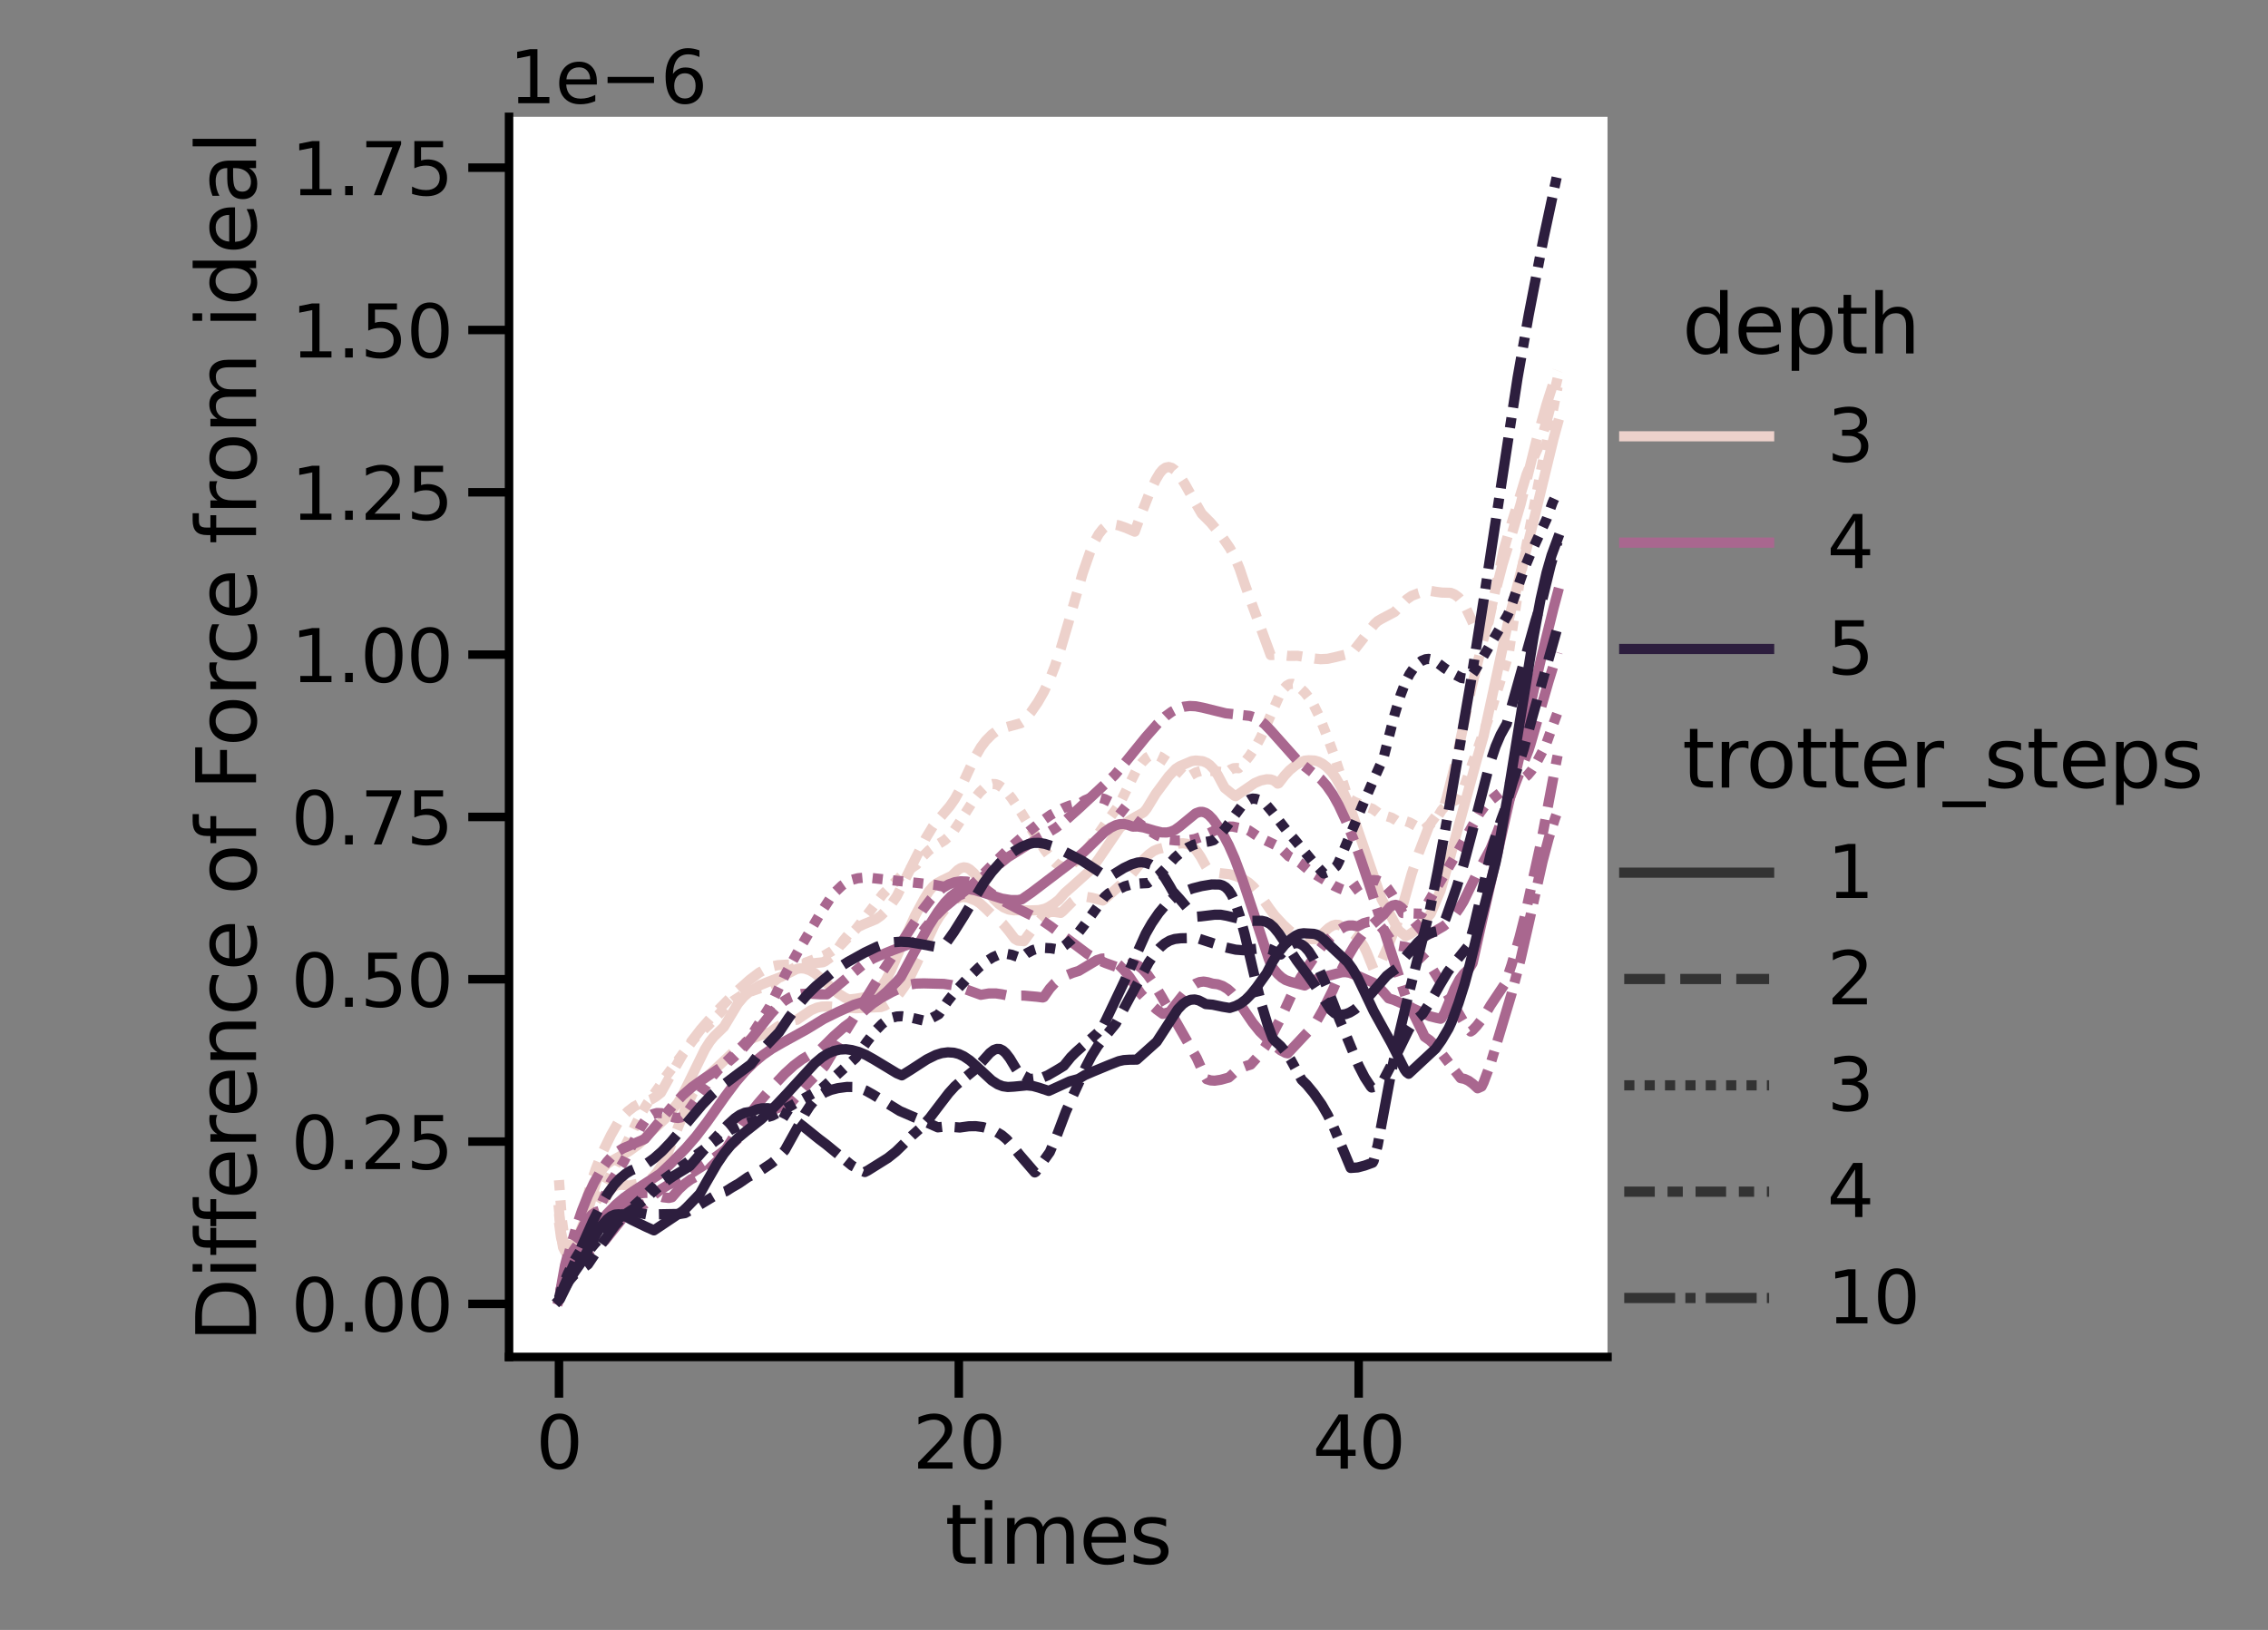 <?xml version="1.0" encoding="utf-8" standalone="no"?>
<!DOCTYPE svg PUBLIC "-//W3C//DTD SVG 1.1//EN"
  "http://www.w3.org/Graphics/SVG/1.1/DTD/svg11.dtd">
<svg xmlns:xlink="http://www.w3.org/1999/xlink" width="500.85pt" height="360pt" viewBox="0 0 500.85 360" xmlns="http://www.w3.org/2000/svg" version="1.1">
 <rect x="0" y="0" width="500.85" height="360" fill="#808080" stroke="none"/>
 <defs>
  <style type="text/css">*{stroke-linejoin: round; stroke-linecap: butt}</style>
 </defs>
 <g id="figure_1">
  <g id="patch_1">
   <path d="M 0 360 
L 500.85 360 
L 500.85 0 
L 0 0 
L 0 360 
z
" style="fill: none"/>
  </g>
  <g id="axes_1">
   <g id="patch_2">
    <path d="M 112.413 299.7 
L 354.991 299.7 
L 354.991 25.8 
L 112.413 25.8 
z
" style="fill: #ffffff"/>
   </g>
   <g id="matplotlib.axis_1">
    <g id="xtick_1">
     <g id="line2d_1">
      <defs>
       <path id="mace8a11f52" d="M 0 0 
L 0 9 
" style="stroke: #000000; stroke-width: 1.875"/>
      </defs>
      <g>
       <use xlink:href="#mace8a11f52" x="123.439" y="299.7" style="stroke: #000000; stroke-width: 1.875"/>
      </g>
     </g>
     <g id="text_1">
      <!-- 0 -->
      <g transform="translate(118.349 324.358) scale(0.16 -0.16)">
       <defs>
        <path id="DejaVuSans-30" d="M 2034 4250 
Q 1547 4250 1301 3770 
Q 1056 3291 1056 2328 
Q 1056 1369 1301 889 
Q 1547 409 2034 409 
Q 2525 409 2770 889 
Q 3016 1369 3016 2328 
Q 3016 3291 2770 3770 
Q 2525 4250 2034 4250 
z
M 2034 4750 
Q 2819 4750 3233 4129 
Q 3647 3509 3647 2328 
Q 3647 1150 3233 529 
Q 2819 -91 2034 -91 
Q 1250 -91 836 529 
Q 422 1150 422 2328 
Q 422 3509 836 4129 
Q 1250 4750 2034 4750 
z
" transform="scale(0.016)"/>
       </defs>
       <use xlink:href="#DejaVuSans-30"/>
      </g>
     </g>
    </g>
    <g id="xtick_2">
     <g id="line2d_2">
      <g>
       <use xlink:href="#mace8a11f52" x="211.738" y="299.7" style="stroke: #000000; stroke-width: 1.875"/>
      </g>
     </g>
     <g id="text_2">
      <!-- 20 -->
      <g transform="translate(201.558 324.358) scale(0.16 -0.16)">
       <defs>
        <path id="DejaVuSans-32" d="M 1228 531 
L 3431 531 
L 3431 0 
L 469 0 
L 469 531 
Q 828 903 1448 1529 
Q 2069 2156 2228 2338 
Q 2531 2678 2651 2914 
Q 2772 3150 2772 3378 
Q 2772 3750 2511 3984 
Q 2250 4219 1831 4219 
Q 1534 4219 1204 4116 
Q 875 4013 500 3803 
L 500 4441 
Q 881 4594 1212 4672 
Q 1544 4750 1819 4750 
Q 2544 4750 2975 4387 
Q 3406 4025 3406 3419 
Q 3406 3131 3298 2873 
Q 3191 2616 2906 2266 
Q 2828 2175 2409 1742 
Q 1991 1309 1228 531 
z
" transform="scale(0.016)"/>
       </defs>
       <use xlink:href="#DejaVuSans-32"/>
       <use xlink:href="#DejaVuSans-30" x="63.623"/>
      </g>
     </g>
    </g>
    <g id="xtick_3">
     <g id="line2d_3">
      <g>
       <use xlink:href="#mace8a11f52" x="300.037" y="299.7" style="stroke: #000000; stroke-width: 1.875"/>
      </g>
     </g>
     <g id="text_3">
      <!-- 40 -->
      <g transform="translate(289.857 324.358) scale(0.16 -0.16)">
       <defs>
        <path id="DejaVuSans-34" d="M 2419 4116 
L 825 1625 
L 2419 1625 
L 2419 4116 
z
M 2253 4666 
L 3047 4666 
L 3047 1625 
L 3713 1625 
L 3713 1100 
L 3047 1100 
L 3047 0 
L 2419 0 
L 2419 1100 
L 313 1100 
L 313 1709 
L 2253 4666 
z
" transform="scale(0.016)"/>
       </defs>
       <use xlink:href="#DejaVuSans-34"/>
       <use xlink:href="#DejaVuSans-30" x="63.623"/>
      </g>
     </g>
    </g>
    <g id="text_4">
     <!-- times -->
     <g transform="translate(208.681 345.362) scale(0.18 -0.18)">
      <defs>
       <path id="DejaVuSans-74" d="M 1172 4494 
L 1172 3500 
L 2356 3500 
L 2356 3053 
L 1172 3053 
L 1172 1153 
Q 1172 725 1289 603 
Q 1406 481 1766 481 
L 2356 481 
L 2356 0 
L 1766 0 
Q 1100 0 847 248 
Q 594 497 594 1153 
L 594 3053 
L 172 3053 
L 172 3500 
L 594 3500 
L 594 4494 
L 1172 4494 
z
" transform="scale(0.016)"/>
       <path id="DejaVuSans-69" d="M 603 3500 
L 1178 3500 
L 1178 0 
L 603 0 
L 603 3500 
z
M 603 4863 
L 1178 4863 
L 1178 4134 
L 603 4134 
L 603 4863 
z
" transform="scale(0.016)"/>
       <path id="DejaVuSans-6d" d="M 3328 2828 
Q 3544 3216 3844 3400 
Q 4144 3584 4550 3584 
Q 5097 3584 5394 3201 
Q 5691 2819 5691 2113 
L 5691 0 
L 5113 0 
L 5113 2094 
Q 5113 2597 4934 2840 
Q 4756 3084 4391 3084 
Q 3944 3084 3684 2787 
Q 3425 2491 3425 1978 
L 3425 0 
L 2847 0 
L 2847 2094 
Q 2847 2600 2669 2842 
Q 2491 3084 2119 3084 
Q 1678 3084 1418 2786 
Q 1159 2488 1159 1978 
L 1159 0 
L 581 0 
L 581 3500 
L 1159 3500 
L 1159 2956 
Q 1356 3278 1631 3431 
Q 1906 3584 2284 3584 
Q 2666 3584 2933 3390 
Q 3200 3197 3328 2828 
z
" transform="scale(0.016)"/>
       <path id="DejaVuSans-65" d="M 3597 1894 
L 3597 1613 
L 953 1613 
Q 991 1019 1311 708 
Q 1631 397 2203 397 
Q 2534 397 2845 478 
Q 3156 559 3463 722 
L 3463 178 
Q 3153 47 2828 -22 
Q 2503 -91 2169 -91 
Q 1331 -91 842 396 
Q 353 884 353 1716 
Q 353 2575 817 3079 
Q 1281 3584 2069 3584 
Q 2775 3584 3186 3129 
Q 3597 2675 3597 1894 
z
M 3022 2063 
Q 3016 2534 2758 2815 
Q 2500 3097 2075 3097 
Q 1594 3097 1305 2825 
Q 1016 2553 972 2059 
L 3022 2063 
z
" transform="scale(0.016)"/>
       <path id="DejaVuSans-73" d="M 2834 3397 
L 2834 2853 
Q 2591 2978 2328 3040 
Q 2066 3103 1784 3103 
Q 1356 3103 1142 2972 
Q 928 2841 928 2578 
Q 928 2378 1081 2264 
Q 1234 2150 1697 2047 
L 1894 2003 
Q 2506 1872 2764 1633 
Q 3022 1394 3022 966 
Q 3022 478 2636 193 
Q 2250 -91 1575 -91 
Q 1294 -91 989 -36 
Q 684 19 347 128 
L 347 722 
Q 666 556 975 473 
Q 1284 391 1588 391 
Q 1994 391 2212 530 
Q 2431 669 2431 922 
Q 2431 1156 2273 1281 
Q 2116 1406 1581 1522 
L 1381 1569 
Q 847 1681 609 1914 
Q 372 2147 372 2553 
Q 372 3047 722 3315 
Q 1072 3584 1716 3584 
Q 2034 3584 2315 3537 
Q 2597 3491 2834 3397 
z
" transform="scale(0.016)"/>
      </defs>
      <use xlink:href="#DejaVuSans-74"/>
      <use xlink:href="#DejaVuSans-69" x="39.209"/>
      <use xlink:href="#DejaVuSans-6d" x="66.992"/>
      <use xlink:href="#DejaVuSans-65" x="164.404"/>
      <use xlink:href="#DejaVuSans-73" x="225.928"/>
     </g>
    </g>
   </g>
   <g id="matplotlib.axis_2">
    <g id="ytick_1">
     <g id="line2d_4">
      <defs>
       <path id="m4004340555" d="M 0 0 
L -9 0 
" style="stroke: #000000; stroke-width: 1.875"/>
      </defs>
      <g>
       <use xlink:href="#m4004340555" x="112.413" y="287.982" style="stroke: #000000; stroke-width: 1.875"/>
      </g>
     </g>
     <g id="text_5">
      <!-- 0.00 -->
      <g transform="translate(64.288 294.061) scale(0.16 -0.16)">
       <defs>
        <path id="DejaVuSans-2e" d="M 684 794 
L 1344 794 
L 1344 0 
L 684 0 
L 684 794 
z
" transform="scale(0.016)"/>
       </defs>
       <use xlink:href="#DejaVuSans-30"/>
       <use xlink:href="#DejaVuSans-2e" x="63.623"/>
       <use xlink:href="#DejaVuSans-30" x="95.41"/>
       <use xlink:href="#DejaVuSans-30" x="159.033"/>
      </g>
     </g>
    </g>
    <g id="ytick_2">
     <g id="line2d_5">
      <g>
       <use xlink:href="#m4004340555" x="112.413" y="252.132" style="stroke: #000000; stroke-width: 1.875"/>
      </g>
     </g>
     <g id="text_6">
      <!-- 0.25 -->
      <g transform="translate(64.288 258.21) scale(0.16 -0.16)">
       <defs>
        <path id="DejaVuSans-35" d="M 691 4666 
L 3169 4666 
L 3169 4134 
L 1269 4134 
L 1269 2991 
Q 1406 3038 1543 3061 
Q 1681 3084 1819 3084 
Q 2600 3084 3056 2656 
Q 3513 2228 3513 1497 
Q 3513 744 3044 326 
Q 2575 -91 1722 -91 
Q 1428 -91 1123 -41 
Q 819 9 494 109 
L 494 744 
Q 775 591 1075 516 
Q 1375 441 1709 441 
Q 2250 441 2565 725 
Q 2881 1009 2881 1497 
Q 2881 1984 2565 2268 
Q 2250 2553 1709 2553 
Q 1456 2553 1204 2497 
Q 953 2441 691 2322 
L 691 4666 
z
" transform="scale(0.016)"/>
       </defs>
       <use xlink:href="#DejaVuSans-30"/>
       <use xlink:href="#DejaVuSans-2e" x="63.623"/>
       <use xlink:href="#DejaVuSans-32" x="95.41"/>
       <use xlink:href="#DejaVuSans-35" x="159.033"/>
      </g>
     </g>
    </g>
    <g id="ytick_3">
     <g id="line2d_6">
      <g>
       <use xlink:href="#m4004340555" x="112.413" y="216.281" style="stroke: #000000; stroke-width: 1.875"/>
      </g>
     </g>
     <g id="text_7">
      <!-- 0.50 -->
      <g transform="translate(64.288 222.36) scale(0.16 -0.16)">
       <use xlink:href="#DejaVuSans-30"/>
       <use xlink:href="#DejaVuSans-2e" x="63.623"/>
       <use xlink:href="#DejaVuSans-35" x="95.41"/>
       <use xlink:href="#DejaVuSans-30" x="159.033"/>
      </g>
     </g>
    </g>
    <g id="ytick_4">
     <g id="line2d_7">
      <g>
       <use xlink:href="#m4004340555" x="112.413" y="180.431" style="stroke: #000000; stroke-width: 1.875"/>
      </g>
     </g>
     <g id="text_8">
      <!-- 0.75 -->
      <g transform="translate(64.288 186.51) scale(0.16 -0.16)">
       <defs>
        <path id="DejaVuSans-37" d="M 525 4666 
L 3525 4666 
L 3525 4397 
L 1831 0 
L 1172 0 
L 2766 4134 
L 525 4134 
L 525 4666 
z
" transform="scale(0.016)"/>
       </defs>
       <use xlink:href="#DejaVuSans-30"/>
       <use xlink:href="#DejaVuSans-2e" x="63.623"/>
       <use xlink:href="#DejaVuSans-37" x="95.41"/>
       <use xlink:href="#DejaVuSans-35" x="159.033"/>
      </g>
     </g>
    </g>
    <g id="ytick_5">
     <g id="line2d_8">
      <g>
       <use xlink:href="#m4004340555" x="112.413" y="144.581" style="stroke: #000000; stroke-width: 1.875"/>
      </g>
     </g>
     <g id="text_9">
      <!-- 1.00 -->
      <g transform="translate(64.288 150.659) scale(0.16 -0.16)">
       <defs>
        <path id="DejaVuSans-31" d="M 794 531 
L 1825 531 
L 1825 4091 
L 703 3866 
L 703 4441 
L 1819 4666 
L 2450 4666 
L 2450 531 
L 3481 531 
L 3481 0 
L 794 0 
L 794 531 
z
" transform="scale(0.016)"/>
       </defs>
       <use xlink:href="#DejaVuSans-31"/>
       <use xlink:href="#DejaVuSans-2e" x="63.623"/>
       <use xlink:href="#DejaVuSans-30" x="95.41"/>
       <use xlink:href="#DejaVuSans-30" x="159.033"/>
      </g>
     </g>
    </g>
    <g id="ytick_6">
     <g id="line2d_9">
      <g>
       <use xlink:href="#m4004340555" x="112.413" y="108.73" style="stroke: #000000; stroke-width: 1.875"/>
      </g>
     </g>
     <g id="text_10">
      <!-- 1.25 -->
      <g transform="translate(64.288 114.809) scale(0.16 -0.16)">
       <use xlink:href="#DejaVuSans-31"/>
       <use xlink:href="#DejaVuSans-2e" x="63.623"/>
       <use xlink:href="#DejaVuSans-32" x="95.41"/>
       <use xlink:href="#DejaVuSans-35" x="159.033"/>
      </g>
     </g>
    </g>
    <g id="ytick_7">
     <g id="line2d_10">
      <g>
       <use xlink:href="#m4004340555" x="112.413" y="72.88" style="stroke: #000000; stroke-width: 1.875"/>
      </g>
     </g>
     <g id="text_11">
      <!-- 1.50 -->
      <g transform="translate(64.288 78.959) scale(0.16 -0.16)">
       <use xlink:href="#DejaVuSans-31"/>
       <use xlink:href="#DejaVuSans-2e" x="63.623"/>
       <use xlink:href="#DejaVuSans-35" x="95.41"/>
       <use xlink:href="#DejaVuSans-30" x="159.033"/>
      </g>
     </g>
    </g>
    <g id="ytick_8">
     <g id="line2d_11">
      <g>
       <use xlink:href="#m4004340555" x="112.413" y="37.03" style="stroke: #000000; stroke-width: 1.875"/>
      </g>
     </g>
     <g id="text_12">
      <!-- 1.75 -->
      <g transform="translate(64.288 43.109) scale(0.16 -0.16)">
       <use xlink:href="#DejaVuSans-31"/>
       <use xlink:href="#DejaVuSans-2e" x="63.623"/>
       <use xlink:href="#DejaVuSans-37" x="95.41"/>
       <use xlink:href="#DejaVuSans-35" x="159.033"/>
      </g>
     </g>
    </g>
    <g id="text_13">
     <!-- Difference of Force from ideal -->
     <g transform="translate(56.545 296.444) rotate(-90) scale(0.18 -0.18)">
      <defs>
       <path id="DejaVuSans-44" d="M 1259 4147 
L 1259 519 
L 2022 519 
Q 2988 519 3436 956 
Q 3884 1394 3884 2338 
Q 3884 3275 3436 3711 
Q 2988 4147 2022 4147 
L 1259 4147 
z
M 628 4666 
L 1925 4666 
Q 3281 4666 3915 4102 
Q 4550 3538 4550 2338 
Q 4550 1131 3912 565 
Q 3275 0 1925 0 
L 628 0 
L 628 4666 
z
" transform="scale(0.016)"/>
       <path id="DejaVuSans-66" d="M 2375 4863 
L 2375 4384 
L 1825 4384 
Q 1516 4384 1395 4259 
Q 1275 4134 1275 3809 
L 1275 3500 
L 2222 3500 
L 2222 3053 
L 1275 3053 
L 1275 0 
L 697 0 
L 697 3053 
L 147 3053 
L 147 3500 
L 697 3500 
L 697 3744 
Q 697 4328 969 4595 
Q 1241 4863 1831 4863 
L 2375 4863 
z
" transform="scale(0.016)"/>
       <path id="DejaVuSans-72" d="M 2631 2963 
Q 2534 3019 2420 3045 
Q 2306 3072 2169 3072 
Q 1681 3072 1420 2755 
Q 1159 2438 1159 1844 
L 1159 0 
L 581 0 
L 581 3500 
L 1159 3500 
L 1159 2956 
Q 1341 3275 1631 3429 
Q 1922 3584 2338 3584 
Q 2397 3584 2469 3576 
Q 2541 3569 2628 3553 
L 2631 2963 
z
" transform="scale(0.016)"/>
       <path id="DejaVuSans-6e" d="M 3513 2113 
L 3513 0 
L 2938 0 
L 2938 2094 
Q 2938 2591 2744 2837 
Q 2550 3084 2163 3084 
Q 1697 3084 1428 2787 
Q 1159 2491 1159 1978 
L 1159 0 
L 581 0 
L 581 3500 
L 1159 3500 
L 1159 2956 
Q 1366 3272 1645 3428 
Q 1925 3584 2291 3584 
Q 2894 3584 3203 3211 
Q 3513 2838 3513 2113 
z
" transform="scale(0.016)"/>
       <path id="DejaVuSans-63" d="M 3122 3366 
L 3122 2828 
Q 2878 2963 2633 3030 
Q 2388 3097 2138 3097 
Q 1578 3097 1268 2742 
Q 959 2388 959 1747 
Q 959 1106 1268 751 
Q 1578 397 2138 397 
Q 2388 397 2633 464 
Q 2878 531 3122 666 
L 3122 134 
Q 2881 22 2623 -34 
Q 2366 -91 2075 -91 
Q 1284 -91 818 406 
Q 353 903 353 1747 
Q 353 2603 823 3093 
Q 1294 3584 2113 3584 
Q 2378 3584 2631 3529 
Q 2884 3475 3122 3366 
z
" transform="scale(0.016)"/>
       <path id="DejaVuSans-20" transform="scale(0.016)"/>
       <path id="DejaVuSans-6f" d="M 1959 3097 
Q 1497 3097 1228 2736 
Q 959 2375 959 1747 
Q 959 1119 1226 758 
Q 1494 397 1959 397 
Q 2419 397 2687 759 
Q 2956 1122 2956 1747 
Q 2956 2369 2687 2733 
Q 2419 3097 1959 3097 
z
M 1959 3584 
Q 2709 3584 3137 3096 
Q 3566 2609 3566 1747 
Q 3566 888 3137 398 
Q 2709 -91 1959 -91 
Q 1206 -91 779 398 
Q 353 888 353 1747 
Q 353 2609 779 3096 
Q 1206 3584 1959 3584 
z
" transform="scale(0.016)"/>
       <path id="DejaVuSans-46" d="M 628 4666 
L 3309 4666 
L 3309 4134 
L 1259 4134 
L 1259 2759 
L 3109 2759 
L 3109 2228 
L 1259 2228 
L 1259 0 
L 628 0 
L 628 4666 
z
" transform="scale(0.016)"/>
       <path id="DejaVuSans-64" d="M 2906 2969 
L 2906 4863 
L 3481 4863 
L 3481 0 
L 2906 0 
L 2906 525 
Q 2725 213 2448 61 
Q 2172 -91 1784 -91 
Q 1150 -91 751 415 
Q 353 922 353 1747 
Q 353 2572 751 3078 
Q 1150 3584 1784 3584 
Q 2172 3584 2448 3432 
Q 2725 3281 2906 2969 
z
M 947 1747 
Q 947 1113 1208 752 
Q 1469 391 1925 391 
Q 2381 391 2643 752 
Q 2906 1113 2906 1747 
Q 2906 2381 2643 2742 
Q 2381 3103 1925 3103 
Q 1469 3103 1208 2742 
Q 947 2381 947 1747 
z
" transform="scale(0.016)"/>
       <path id="DejaVuSans-61" d="M 2194 1759 
Q 1497 1759 1228 1600 
Q 959 1441 959 1056 
Q 959 750 1161 570 
Q 1363 391 1709 391 
Q 2188 391 2477 730 
Q 2766 1069 2766 1631 
L 2766 1759 
L 2194 1759 
z
M 3341 1997 
L 3341 0 
L 2766 0 
L 2766 531 
Q 2569 213 2275 61 
Q 1981 -91 1556 -91 
Q 1019 -91 701 211 
Q 384 513 384 1019 
Q 384 1609 779 1909 
Q 1175 2209 1959 2209 
L 2766 2209 
L 2766 2266 
Q 2766 2663 2505 2880 
Q 2244 3097 1772 3097 
Q 1472 3097 1187 3025 
Q 903 2953 641 2809 
L 641 3341 
Q 956 3463 1253 3523 
Q 1550 3584 1831 3584 
Q 2591 3584 2966 3190 
Q 3341 2797 3341 1997 
z
" transform="scale(0.016)"/>
       <path id="DejaVuSans-6c" d="M 603 4863 
L 1178 4863 
L 1178 0 
L 603 0 
L 603 4863 
z
" transform="scale(0.016)"/>
      </defs>
      <use xlink:href="#DejaVuSans-44"/>
      <use xlink:href="#DejaVuSans-69" x="77.002"/>
      <use xlink:href="#DejaVuSans-66" x="104.785"/>
      <use xlink:href="#DejaVuSans-66" x="139.99"/>
      <use xlink:href="#DejaVuSans-65" x="175.195"/>
      <use xlink:href="#DejaVuSans-72" x="236.719"/>
      <use xlink:href="#DejaVuSans-65" x="275.582"/>
      <use xlink:href="#DejaVuSans-6e" x="337.105"/>
      <use xlink:href="#DejaVuSans-63" x="400.484"/>
      <use xlink:href="#DejaVuSans-65" x="455.465"/>
      <use xlink:href="#DejaVuSans-20" x="516.988"/>
      <use xlink:href="#DejaVuSans-6f" x="548.775"/>
      <use xlink:href="#DejaVuSans-66" x="609.957"/>
      <use xlink:href="#DejaVuSans-20" x="645.162"/>
      <use xlink:href="#DejaVuSans-46" x="676.949"/>
      <use xlink:href="#DejaVuSans-6f" x="730.844"/>
      <use xlink:href="#DejaVuSans-72" x="792.025"/>
      <use xlink:href="#DejaVuSans-63" x="830.889"/>
      <use xlink:href="#DejaVuSans-65" x="885.869"/>
      <use xlink:href="#DejaVuSans-20" x="947.393"/>
      <use xlink:href="#DejaVuSans-66" x="979.18"/>
      <use xlink:href="#DejaVuSans-72" x="1014.385"/>
      <use xlink:href="#DejaVuSans-6f" x="1053.248"/>
      <use xlink:href="#DejaVuSans-6d" x="1114.43"/>
      <use xlink:href="#DejaVuSans-20" x="1211.842"/>
      <use xlink:href="#DejaVuSans-69" x="1243.629"/>
      <use xlink:href="#DejaVuSans-64" x="1271.412"/>
      <use xlink:href="#DejaVuSans-65" x="1334.889"/>
      <use xlink:href="#DejaVuSans-61" x="1396.412"/>
      <use xlink:href="#DejaVuSans-6c" x="1457.691"/>
     </g>
    </g>
    <g id="text_14">
     <!-- 1e−6 -->
     <g transform="translate(112.413 22.8) scale(0.16 -0.16)">
      <defs>
       <path id="DejaVuSans-2212" d="M 678 2272 
L 4684 2272 
L 4684 1741 
L 678 1741 
L 678 2272 
z
" transform="scale(0.016)"/>
       <path id="DejaVuSans-36" d="M 2113 2584 
Q 1688 2584 1439 2293 
Q 1191 2003 1191 1497 
Q 1191 994 1439 701 
Q 1688 409 2113 409 
Q 2538 409 2786 701 
Q 3034 994 3034 1497 
Q 3034 2003 2786 2293 
Q 2538 2584 2113 2584 
z
M 3366 4563 
L 3366 3988 
Q 3128 4100 2886 4159 
Q 2644 4219 2406 4219 
Q 1781 4219 1451 3797 
Q 1122 3375 1075 2522 
Q 1259 2794 1537 2939 
Q 1816 3084 2150 3084 
Q 2853 3084 3261 2657 
Q 3669 2231 3669 1497 
Q 3669 778 3244 343 
Q 2819 -91 2113 -91 
Q 1303 -91 875 529 
Q 447 1150 447 2328 
Q 447 3434 972 4092 
Q 1497 4750 2381 4750 
Q 2619 4750 2861 4703 
Q 3103 4656 3366 4563 
z
" transform="scale(0.016)"/>
      </defs>
      <use xlink:href="#DejaVuSans-31"/>
      <use xlink:href="#DejaVuSans-65" x="63.623"/>
      <use xlink:href="#DejaVuSans-2212" x="125.146"/>
      <use xlink:href="#DejaVuSans-36" x="208.936"/>
     </g>
    </g>
   </g>
   <g id="line2d_12">
    <path d="M 123.439 267.214 
L 123.881 272.11 
L 124.102 273.291 
L 125.205 275.761 
L 125.426 275.988 
L 125.868 275.889 
L 126.309 275.692 
L 126.75 274.926 
L 127.854 272.61 
L 129.399 268.871 
L 131.828 260.514 
L 132.49 259.034 
L 133.152 258.043 
L 134.035 257.098 
L 134.918 256.495 
L 138.892 254.274 
L 140.658 253.01 
L 141.761 252.04 
L 143.527 250.199 
L 146.838 247.117 
L 149.708 243.592 
L 150.591 242.091 
L 152.578 238.065 
L 155.668 231.761 
L 156.772 230.029 
L 157.655 228.951 
L 159.642 227.017 
L 159.862 226.81 
L 162.953 221.671 
L 164.277 220.105 
L 165.381 219.157 
L 167.809 217.605 
L 169.575 216.88 
L 172.445 215.782 
L 175.977 213.994 
L 176.86 213.863 
L 177.743 213.941 
L 178.847 214.317 
L 179.95 214.968 
L 181.275 216.059 
L 185.028 219.374 
L 186.573 220.346 
L 187.456 220.749 
L 189.001 220.587 
L 191.209 220.21 
L 192.754 219.438 
L 194.078 218.847 
L 195.623 216.504 
L 196.727 214.374 
L 198.272 210.786 
L 199.818 207.217 
L 200.701 205.325 
L 202.025 202.338 
L 204.012 198.664 
L 205.116 196.878 
L 205.999 195.829 
L 206.882 195.107 
L 207.985 194.501 
L 210.193 193.435 
L 211.517 192.148 
L 212.179 191.731 
L 212.842 191.555 
L 213.504 191.654 
L 214.166 192.027 
L 215.049 192.824 
L 216.374 194.381 
L 218.36 197.155 
L 219.464 198.58 
L 220.568 199.651 
L 221.672 200.437 
L 222.775 200.887 
L 223.879 201.057 
L 225.204 201.029 
L 227.411 201.084 
L 229.398 201.013 
L 230.722 200.714 
L 231.605 200.31 
L 232.709 199.594 
L 233.813 198.745 
L 235.137 197.237 
L 236.903 195.688 
L 240.877 192.124 
L 242.642 189.674 
L 247.278 182.869 
L 248.161 182.081 
L 249.927 180.898 
L 252.576 179.4 
L 253.238 178.591 
L 255.225 175.328 
L 258.095 171.45 
L 259.64 169.808 
L 260.523 169.232 
L 263.172 168.105 
L 264.055 167.974 
L 265.6 168.121 
L 266.483 168.489 
L 267.145 168.95 
L 268.028 169.862 
L 268.911 171.15 
L 269.794 172.822 
L 270.457 174.028 
L 272.002 175.272 
L 272.664 175.786 
L 272.885 175.855 
L 274.872 174.47 
L 277.079 172.958 
L 278.403 172.391 
L 279.728 172.109 
L 280.611 172.149 
L 281.273 172.376 
L 281.935 172.853 
L 282.156 173.07 
L 282.377 173 
L 283.701 171.284 
L 284.805 170.095 
L 286.13 169.02 
L 287.233 168.359 
L 288.116 168.007 
L 288.999 167.918 
L 290.324 167.982 
L 291.207 168.233 
L 292.09 168.707 
L 292.973 169.39 
L 294.076 170.537 
L 294.959 171.747 
L 296.063 173.674 
L 297.388 176.536 
L 298.712 180.013 
L 305.114 198.596 
L 307.321 202.614 
L 308.866 205.511 
L 310.412 206.769 
L 311.295 206.364 
L 312.619 205.434 
L 314.164 203.843 
L 315.93 201.829 
L 318.138 196.651 
L 320.125 189.683 
L 326.305 167.14 
L 327.63 162.527 
L 329.837 152.319 
L 333.149 136.948 
L 335.356 128.304 
L 339.109 113.242 
L 343.082 96.87 
L 343.965 93.656 
L 343.965 93.656 
" clip-path="url(#p0d74b81a32)" style="fill: none; stroke: #edd1cb; stroke-width: 2.25; stroke-linecap: square"/>
   </g>
   <g id="line2d_13">
    <path d="M 123.439 268.05 
L 124.102 273.943 
L 124.322 275.465 
L 124.764 276.352 
L 125.426 277.186 
L 125.647 277.453 
L 126.088 277.252 
L 126.971 276.602 
L 127.633 275.456 
L 130.062 269.232 
L 130.945 267.819 
L 132.269 266.322 
L 133.152 265.625 
L 134.477 263.26 
L 135.139 262.49 
L 135.801 261.981 
L 136.463 261.732 
L 137.346 261.684 
L 138.892 261.846 
L 142.424 261.157 
L 143.306 260.689 
L 144.189 259.961 
L 145.072 258.95 
L 146.397 256.965 
L 147.059 255.677 
L 149.487 249.562 
L 151.695 244.078 
L 153.019 241.433 
L 154.123 239.728 
L 155.227 238.493 
L 157.214 236.79 
L 159.2 234.941 
L 163.174 231.201 
L 164.719 230.117 
L 166.264 229.298 
L 167.809 228.725 
L 170.017 227.993 
L 171.783 226.727 
L 173.107 226 
L 174.432 225.506 
L 175.756 225.259 
L 175.977 225.241 
L 179.067 223.137 
L 180.392 222.567 
L 181.496 222.322 
L 182.82 222.282 
L 189.001 222.686 
L 194.52 222.425 
L 195.403 222.123 
L 196.506 221.469 
L 197.61 220.587 
L 198.714 219.329 
L 199.818 217.762 
L 200.921 215.86 
L 202.467 212.673 
L 206.44 204.111 
L 207.544 202.302 
L 208.868 200.59 
L 210.193 199.24 
L 211.076 198.608 
L 211.959 198.22 
L 212.842 198.102 
L 213.725 198.249 
L 215.491 198.933 
L 216.374 199.49 
L 217.698 200.686 
L 219.243 202.194 
L 220.347 202.964 
L 221.451 204.007 
L 222.775 205.608 
L 224.1 207.356 
L 224.762 207.75 
L 226.086 207.873 
L 228.956 203.952 
L 230.501 202.228 
L 231.384 201.618 
L 232.047 201.42 
L 232.93 201.419 
L 234.254 201.624 
L 234.696 201.271 
L 236.903 199.048 
L 237.786 198.412 
L 238.669 198.061 
L 239.552 198.021 
L 241.097 198.281 
L 243.525 198.894 
L 244.408 198.17 
L 247.72 195.193 
L 249.265 193.839 
L 250.369 192.514 
L 252.576 189.775 
L 253.68 188.728 
L 254.784 187.939 
L 255.667 187.555 
L 257.212 187.174 
L 258.978 186.727 
L 260.302 186.315 
L 261.185 186.245 
L 262.068 186.357 
L 262.951 186.705 
L 263.613 187.211 
L 264.276 187.965 
L 265.159 189.271 
L 266.262 191.275 
L 266.704 191.959 
L 268.028 192.658 
L 269.574 192.875 
L 271.56 193.087 
L 273.106 193.549 
L 274.651 194.247 
L 275.754 194.945 
L 276.858 195.937 
L 278.183 197.553 
L 280.39 200.744 
L 281.494 202.215 
L 283.26 204.127 
L 284.805 205.593 
L 285.909 206.34 
L 287.013 206.807 
L 289.441 207.407 
L 290.545 207.422 
L 290.765 207.398 
L 291.869 206.381 
L 293.414 204.96 
L 294.297 204.427 
L 294.959 204.244 
L 295.622 204.278 
L 296.505 204.618 
L 297.829 205.403 
L 299.154 206.455 
L 300.257 207.624 
L 301.14 208.93 
L 301.803 210.308 
L 303.348 214.119 
L 303.569 214.258 
L 304.452 213.446 
L 304.893 212.679 
L 306.438 209.136 
L 309.087 202.509 
L 310.191 198.488 
L 311.736 193.025 
L 313.281 188.444 
L 315.489 182.692 
L 316.151 181.473 
L 317.034 180.31 
L 318.138 178.934 
L 319.021 177.7 
L 319.462 176.254 
L 321.228 169.334 
L 322.774 162.145 
L 324.981 151.73 
L 329.396 133.921 
L 331.824 124.608 
L 334.032 117.39 
L 335.798 111.356 
L 337.343 105.156 
L 339.33 97.132 
L 341.537 89.288 
L 343.524 83.101 
L 343.965 81.856 
L 343.965 81.856 
" clip-path="url(#p0d74b81a32)" style="fill: none; stroke-dasharray: 9,3.375; stroke-dashoffset: 0; stroke: #edd1cb; stroke-width: 2.25"/>
   </g>
   <g id="line2d_14">
    <path d="M 123.439 260.647 
L 124.102 269.548 
L 124.543 272.749 
L 124.985 274.368 
L 125.426 275.356 
L 125.647 275.461 
L 126.971 274.16 
L 128.075 272.345 
L 131.607 265.418 
L 132.931 263.233 
L 134.477 260.21 
L 137.126 255.034 
L 141.541 246.031 
L 143.086 243.469 
L 144.631 241.341 
L 145.514 240.107 
L 146.838 238.047 
L 153.24 229.483 
L 155.006 227.785 
L 156.551 226.338 
L 160.083 222.592 
L 161.849 221.102 
L 163.615 219.95 
L 165.16 219.221 
L 168.692 217.958 
L 170.238 217.325 
L 172.004 215.901 
L 174.432 214.285 
L 176.418 213.201 
L 178.184 212.503 
L 181.937 211.085 
L 183.703 210.059 
L 185.911 208.482 
L 189.001 205.244 
L 190.767 203 
L 194.961 197.487 
L 199.376 193.111 
L 201.142 191.839 
L 202.467 190.91 
L 203.791 189.163 
L 205.116 187.831 
L 206.219 187.007 
L 207.544 186.228 
L 208.648 185.552 
L 209.751 184.561 
L 210.634 183.499 
L 211.738 181.843 
L 215.27 176.321 
L 216.374 174.963 
L 217.477 173.929 
L 218.36 173.391 
L 219.243 173.156 
L 219.906 173.195 
L 220.568 173.449 
L 221.451 174.058 
L 222.334 174.94 
L 223.438 176.323 
L 225.424 179.301 
L 228.735 184.708 
L 230.722 187.731 
L 232.267 189.772 
L 233.15 190.639 
L 234.033 191.226 
L 234.696 191.449 
L 235.358 191.462 
L 236.02 191.264 
L 236.903 190.745 
L 238.007 189.856 
L 239.111 188.719 
L 240.435 187.1 
L 242.422 184.371 
L 244.188 181.835 
L 246.837 178.206 
L 247.72 176.586 
L 251.031 169.936 
L 252.135 168.473 
L 253.238 167.336 
L 254.121 166.819 
L 254.784 166.706 
L 255.446 166.812 
L 256.329 167.211 
L 258.095 168.382 
L 259.861 169.788 
L 262.068 171.747 
L 264.055 170.617 
L 265.159 170.276 
L 266.262 170.21 
L 268.249 170.33 
L 270.898 170.644 
L 271.781 169.949 
L 272.443 169.674 
L 273.106 169.636 
L 273.547 169.67 
L 274.651 168.56 
L 275.975 166.91 
L 277.3 164.901 
L 278.403 162.865 
L 279.728 159.957 
L 282.598 153.504 
L 283.481 152.117 
L 284.143 151.436 
L 284.805 151.081 
L 285.467 151.037 
L 286.13 151.27 
L 287.013 151.882 
L 288.116 152.924 
L 289.22 154.308 
L 290.103 155.721 
L 291.207 157.964 
L 293.193 162.934 
L 294.739 167.17 
L 297.167 174.641 
L 297.608 176.039 
L 298.05 176.512 
L 299.154 177.123 
L 300.92 177.864 
L 303.127 178.657 
L 304.231 179.43 
L 304.893 179.964 
L 305.997 180.191 
L 307.321 180.605 
L 308.204 181.114 
L 308.646 181.421 
L 309.308 181.207 
L 309.97 181.216 
L 311.295 181.658 
L 312.619 182.382 
L 314.164 183.356 
L 314.606 183.1 
L 316.151 181.763 
L 317.476 180.419 
L 318.359 178.958 
L 319.021 178.209 
L 319.904 177.622 
L 322.332 176.22 
L 322.553 175.906 
L 326.085 166.052 
L 329.175 157.391 
L 330.72 152.363 
L 333.149 144.575 
L 334.032 138.574 
L 335.577 128.493 
L 336.901 121.399 
L 340.875 101.042 
L 343.965 85.453 
L 343.965 85.453 
" clip-path="url(#p0d74b81a32)" style="fill: none; stroke-dasharray: 2.25,2.25; stroke-dashoffset: 0; stroke: #edd1cb; stroke-width: 2.25"/>
   </g>
   <g id="line2d_15">
    <path d="M 123.439 269.955 
L 123.881 273.27 
L 124.322 274.87 
L 124.985 276.365 
L 125.647 276.689 
L 125.868 276.625 
L 126.53 275.762 
L 126.75 275.493 
L 127.192 274.279 
L 130.503 261.364 
L 131.607 258.086 
L 132.931 254.749 
L 134.918 250.688 
L 136.463 247.974 
L 137.346 246.792 
L 138.671 245.439 
L 139.995 244.421 
L 141.32 243.721 
L 142.424 243.324 
L 143.748 242.858 
L 144.852 242.2 
L 145.955 241.34 
L 147.942 237.778 
L 150.812 232.791 
L 152.578 230.16 
L 154.785 227.307 
L 157.876 223.789 
L 162.291 219.318 
L 165.602 216.368 
L 167.589 214.861 
L 169.134 213.972 
L 170.458 213.458 
L 171.783 213.176 
L 173.549 213.064 
L 178.184 212.904 
L 181.716 212.533 
L 182.158 212.344 
L 183.703 211.239 
L 184.807 209.892 
L 186.131 207.873 
L 187.235 206.542 
L 188.339 205.517 
L 189.443 204.752 
L 190.767 204.126 
L 193.416 203.039 
L 194.52 202.257 
L 195.623 201.179 
L 196.948 199.528 
L 198.052 197.92 
L 202.025 189.895 
L 204.453 185.107 
L 205.999 182.547 
L 207.102 181.175 
L 209.751 178.065 
L 210.855 176.478 
L 211.959 174.479 
L 213.504 171.124 
L 215.27 167.332 
L 216.594 165.044 
L 217.698 163.583 
L 219.023 162.24 
L 220.126 161.431 
L 221.23 160.896 
L 222.775 160.459 
L 225.424 159.731 
L 225.866 159.452 
L 227.632 157.344 
L 229.177 155.118 
L 230.501 152.816 
L 231.826 149.999 
L 232.93 147.192 
L 234.254 143.241 
L 236.02 137.239 
L 239.111 126.537 
L 240.656 122.108 
L 241.76 119.527 
L 242.642 117.953 
L 243.525 116.83 
L 244.408 116.104 
L 245.071 115.847 
L 245.954 115.823 
L 247.057 116.039 
L 248.603 116.575 
L 250.589 117.427 
L 251.914 113.803 
L 253.68 109.307 
L 255.225 105.969 
L 256.108 104.496 
L 256.77 103.72 
L 257.433 103.277 
L 258.095 103.151 
L 258.757 103.334 
L 259.419 103.812 
L 260.302 104.814 
L 261.627 106.859 
L 264.276 111.559 
L 265.379 113.461 
L 267.366 115.456 
L 269.574 118.114 
L 271.56 121.002 
L 272.664 123.001 
L 273.768 125.663 
L 274.872 128.964 
L 276.637 133.887 
L 280.611 144.677 
L 282.156 144.6 
L 284.584 144.859 
L 286.571 144.846 
L 290.324 145.46 
L 291.648 145.59 
L 293.193 145.511 
L 294.739 145.167 
L 297.608 144.464 
L 298.271 144.525 
L 298.933 143.718 
L 303.569 137.787 
L 304.231 137.18 
L 305.114 136.665 
L 307.983 135.148 
L 310.632 132.375 
L 311.736 131.607 
L 313.281 131.002 
L 315.047 130.527 
L 315.93 130.508 
L 317.034 130.698 
L 318.359 130.877 
L 320.345 130.931 
L 321.228 131.291 
L 322.111 131.947 
L 322.994 133.028 
L 323.657 134.161 
L 324.76 136.488 
L 326.305 139.84 
L 326.526 139.886 
L 328.292 137.856 
L 328.734 137.42 
L 332.045 121.563 
L 333.369 116.99 
L 335.135 111.33 
L 337.122 104.771 
L 338.226 102.114 
L 339.771 98.607 
L 340.654 96.059 
L 341.758 92.259 
L 343.524 85.398 
L 343.965 83.552 
L 343.965 83.552 
" clip-path="url(#p0d74b81a32)" style="fill: none; stroke-dasharray: 6.75,2.812,3.375,2.812; stroke-dashoffset: 0; stroke: #edd1cb; stroke-width: 2.25"/>
   </g>
   <g id="line2d_16">
    <path d="M 123.439 287.147 
L 123.881 285.957 
L 125.205 282.417 
L 126.53 279.533 
L 128.296 276.254 
L 130.282 273.021 
L 132.269 270.223 
L 134.035 268.095 
L 136.022 266.063 
L 137.788 264.549 
L 139.775 263.146 
L 145.735 259.272 
L 148.163 256.959 
L 151.474 253.579 
L 153.682 251.027 
L 156.11 247.853 
L 160.083 242.231 
L 162.511 238.978 
L 164.498 236.663 
L 166.485 234.682 
L 168.472 233.024 
L 170.458 231.642 
L 172.666 230.366 
L 178.184 227.324 
L 181.937 225.033 
L 185.028 223.517 
L 188.56 221.925 
L 190.326 221.391 
L 192.533 221.004 
L 193.857 220.731 
L 195.844 219.014 
L 198.052 216.807 
L 198.935 215.804 
L 202.025 210.072 
L 205.116 204.496 
L 207.102 201.394 
L 208.648 199.371 
L 209.972 197.995 
L 211.076 197.152 
L 212.179 196.596 
L 213.062 196.386 
L 213.945 196.379 
L 215.27 196.611 
L 217.257 197.199 
L 221.23 198.472 
L 223.217 198.791 
L 224.762 198.793 
L 225.645 198.633 
L 227.852 197.101 
L 237.786 189.55 
L 239.552 187.977 
L 243.967 183.722 
L 245.291 182.799 
L 246.395 182.26 
L 247.278 182.022 
L 248.161 181.989 
L 249.044 182.174 
L 250.148 182.573 
L 251.252 182.547 
L 252.576 182.759 
L 255.004 183.48 
L 256.55 183.854 
L 257.653 183.871 
L 258.536 183.691 
L 259.419 183.324 
L 260.523 182.538 
L 264.055 179.641 
L 264.938 179.323 
L 265.6 179.319 
L 266.262 179.544 
L 266.925 179.988 
L 267.808 180.901 
L 268.911 182.414 
L 270.236 184.558 
L 271.34 186.651 
L 272.664 189.649 
L 274.209 193.79 
L 276.858 201.691 
L 280.169 211.753 
L 280.832 213.5 
L 282.156 215.095 
L 283.039 215.902 
L 283.922 216.464 
L 285.026 216.857 
L 288.116 217.663 
L 288.779 217.255 
L 290.103 216.519 
L 291.428 216.005 
L 296.284 214.747 
L 297.167 214.71 
L 298.05 214.861 
L 299.816 215.52 
L 303.348 217.08 
L 304.231 217.777 
L 305.555 219.193 
L 306.659 220.5 
L 307.763 220.836 
L 310.853 222.169 
L 315.71 224.438 
L 317.255 224.829 
L 318.138 225.011 
L 318.359 224.868 
L 319.021 223.689 
L 321.228 218.388 
L 322.332 216.306 
L 323.215 215.12 
L 324.098 214.285 
L 324.319 214.124 
L 325.202 212.711 
L 326.968 204.797 
L 331.383 185.357 
L 335.577 166.937 
L 337.564 157.346 
L 340.213 145.906 
L 343.082 134.266 
L 343.965 130.973 
L 343.965 130.973 
" clip-path="url(#p0d74b81a32)" style="fill: none; stroke: #a9678f; stroke-width: 2.25; stroke-linecap: square"/>
   </g>
   <g id="line2d_17">
    <path d="M 123.439 285.989 
L 123.66 285.816 
L 124.102 283.134 
L 124.764 279.486 
L 125.426 276.951 
L 126.088 275.349 
L 126.75 274.282 
L 127.854 272.872 
L 128.958 270.542 
L 129.841 269.199 
L 130.724 268.274 
L 131.607 267.702 
L 132.49 267.412 
L 133.152 267.346 
L 134.035 267.528 
L 135.36 268.115 
L 137.346 266.216 
L 139.112 264.801 
L 140.437 263.962 
L 141.32 263.613 
L 142.203 263.48 
L 143.086 263.472 
L 144.189 263.734 
L 146.397 264.434 
L 147.721 264.589 
L 148.384 264.437 
L 149.929 262.658 
L 151.253 261.436 
L 152.578 260.479 
L 153.902 259.773 
L 155.227 259.339 
L 155.668 259.18 
L 157.214 257.542 
L 159.2 255.625 
L 162.291 250.62 
L 164.719 247.134 
L 167.368 243.761 
L 170.679 239.923 
L 173.328 237.128 
L 175.315 235.32 
L 177.081 233.993 
L 178.847 232.944 
L 180.613 232.155 
L 181.054 231.912 
L 184.145 228.829 
L 186.573 226.694 
L 188.118 225.591 
L 189.222 224.894 
L 190.988 223.112 
L 192.754 221.639 
L 194.52 220.449 
L 196.948 219.11 
L 199.597 217.898 
L 200.921 217.464 
L 202.246 217.238 
L 204.012 217.194 
L 208.427 217.307 
L 210.193 217.573 
L 212.179 218.11 
L 214.608 219.001 
L 216.594 219.718 
L 218.36 219.418 
L 219.906 219.411 
L 221.23 219.602 
L 222.775 219.922 
L 226.086 219.89 
L 228.956 220.148 
L 230.281 220.311 
L 230.501 220.223 
L 231.826 218.333 
L 232.93 217.128 
L 234.033 216.239 
L 235.358 215.481 
L 236.903 214.856 
L 238.228 214.44 
L 242.201 212.066 
L 243.305 211.72 
L 244.188 211.667 
L 245.071 211.842 
L 245.954 212.262 
L 247.057 213.088 
L 248.161 214.19 
L 249.486 215.85 
L 250.81 217.839 
L 251.914 219.455 
L 253.901 221.601 
L 255.446 222.978 
L 256.77 223.931 
L 258.316 223.506 
L 259.861 221.506 
L 261.627 219.277 
L 262.951 217.99 
L 264.055 217.248 
L 264.938 216.901 
L 265.821 216.793 
L 266.704 216.936 
L 267.808 217.255 
L 268.911 217.388 
L 270.015 217.776 
L 271.119 218.457 
L 272.002 219.244 
L 273.106 220.582 
L 274.43 222.653 
L 276.637 225.891 
L 278.183 227.815 
L 279.507 229.104 
L 281.494 230.926 
L 282.818 231.982 
L 283.922 232.553 
L 284.364 232.649 
L 289.662 226.996 
L 290.765 225.492 
L 292.09 223.164 
L 294.297 218.742 
L 296.063 214.588 
L 297.829 210.997 
L 299.154 208.777 
L 300.92 206.337 
L 302.244 204.873 
L 304.01 203.363 
L 305.555 201.996 
L 306.88 200.391 
L 307.542 199.974 
L 308.204 199.848 
L 308.866 200.017 
L 309.529 200.467 
L 310.412 201.41 
L 311.515 202.615 
L 313.944 205.497 
L 314.606 206.281 
L 315.047 206.562 
L 316.372 205.962 
L 318.8 204.558 
L 319.904 203.65 
L 321.008 202.374 
L 322.332 200.501 
L 323.215 199.06 
L 325.864 193.538 
L 329.175 187.423 
L 330.72 183.647 
L 333.369 176.4 
L 335.577 170.677 
L 337.564 165.682 
L 338.005 164.294 
L 341.978 150.505 
L 343.965 144.079 
L 343.965 144.079 
" clip-path="url(#p0d74b81a32)" style="fill: none; stroke-dasharray: 9,3.375; stroke-dashoffset: 0; stroke: #a9678f; stroke-width: 2.25"/>
   </g>
   <g id="line2d_18">
    <path d="M 123.439 285.081 
L 123.66 285.22 
L 125.868 277.917 
L 126.53 276.357 
L 127.192 275.406 
L 127.413 275.17 
L 127.854 274.103 
L 128.958 271.347 
L 129.841 269.614 
L 130.724 268.377 
L 131.386 267.862 
L 132.048 267.611 
L 134.918 261.05 
L 136.463 258.673 
L 137.788 256.486 
L 139.112 253.845 
L 141.541 248.897 
L 142.424 247.577 
L 143.306 246.64 
L 144.189 246.066 
L 145.072 245.826 
L 146.176 245.869 
L 147.28 246.261 
L 148.825 246.814 
L 149.708 246.925 
L 150.37 246.81 
L 151.253 246.138 
L 152.136 245.174 
L 153.682 242.987 
L 157.434 237.611 
L 158.98 235.847 
L 161.628 233.277 
L 165.381 229.559 
L 169.355 223.336 
L 170.017 222.289 
L 173.549 214.972 
L 176.418 209.807 
L 181.275 201.567 
L 183.262 198.537 
L 184.586 196.885 
L 185.911 195.613 
L 187.014 194.851 
L 188.118 194.332 
L 189.443 193.977 
L 190.767 193.853 
L 192.533 193.93 
L 206.44 195.434 
L 208.427 195.839 
L 209.972 196.382 
L 211.517 197.168 
L 212.179 197.569 
L 212.4 197.546 
L 215.711 194.481 
L 219.464 190.683 
L 222.555 187.675 
L 226.528 184.188 
L 230.281 181.208 
L 232.047 179.972 
L 234.696 178.537 
L 236.241 177.918 
L 237.565 177.61 
L 238.448 177.482 
L 239.552 176.77 
L 240.656 176.311 
L 241.76 176.117 
L 242.863 176.185 
L 243.967 176.495 
L 245.291 177.145 
L 246.837 178.187 
L 250.81 181.3 
L 253.68 183.391 
L 255.446 184.442 
L 256.991 185.132 
L 258.316 185.494 
L 259.861 185.641 
L 262.289 185.593 
L 263.834 185.323 
L 265.379 184.793 
L 268.028 183.537 
L 269.794 182.777 
L 270.898 182.557 
L 272.223 182.561 
L 275.092 183.169 
L 275.754 183.396 
L 276.858 184.126 
L 278.183 185.006 
L 280.39 186.029 
L 281.935 186.784 
L 283.039 187.566 
L 284.143 188.66 
L 284.584 189.104 
L 285.909 189.77 
L 287.233 190.678 
L 288.779 192.003 
L 289.441 192.51 
L 291.869 193.969 
L 294.518 195.6 
L 296.063 196.312 
L 298.05 197.03 
L 298.491 196.751 
L 300.037 195.584 
L 301.361 194.86 
L 302.465 194.488 
L 303.348 194.373 
L 304.231 194.46 
L 304.893 194.746 
L 305.555 195.245 
L 306.438 196.207 
L 307.542 197.776 
L 309.087 200.459 
L 309.749 201.651 
L 310.632 201.707 
L 313.944 201.821 
L 314.606 200.693 
L 317.696 195.311 
L 322.332 187.374 
L 326.747 179.595 
L 327.851 178.096 
L 328.954 176.957 
L 333.149 173.596 
L 334.252 172.995 
L 336.46 171.924 
L 337.343 171.207 
L 338.226 170.159 
L 339.33 168.404 
L 341.316 164.664 
L 343.965 157.327 
L 343.965 157.327 
" clip-path="url(#p0d74b81a32)" style="fill: none; stroke-dasharray: 2.25,2.25; stroke-dashoffset: 0; stroke: #a9678f; stroke-width: 2.25"/>
   </g>
   <g id="line2d_19">
    <path d="M 123.439 286.252 
L 123.66 285.962 
L 124.322 283.37 
L 124.985 281.771 
L 125.647 280.694 
L 126.75 279.406 
L 128.296 277.847 
L 130.282 276.204 
L 131.607 275.278 
L 133.594 273.962 
L 137.567 268.967 
L 138.892 267.826 
L 139.995 267.01 
L 141.099 266.436 
L 142.424 265.917 
L 144.631 263.751 
L 145.955 262.703 
L 147.501 261.739 
L 149.046 261.015 
L 151.253 260.033 
L 156.11 256.932 
L 159.421 254.507 
L 162.07 252.335 
L 164.498 250.097 
L 167.368 247.075 
L 169.134 245.927 
L 170.9 245.022 
L 172.445 244.459 
L 174.211 243.916 
L 175.094 243.066 
L 178.626 239.046 
L 181.716 235.929 
L 182.158 235.43 
L 185.469 229.855 
L 194.52 215.178 
L 203.791 200.913 
L 205.557 198.603 
L 206.882 197.188 
L 208.206 196.092 
L 209.53 195.318 
L 210.855 194.845 
L 212.179 194.647 
L 213.504 194.705 
L 214.828 195.009 
L 216.153 195.545 
L 217.698 196.436 
L 219.685 197.886 
L 220.789 198.616 
L 224.541 200.59 
L 230.281 203.408 
L 232.047 204.617 
L 240.214 210.738 
L 242.201 211.867 
L 244.188 212.722 
L 246.837 213.667 
L 249.044 212.991 
L 250.148 212.9 
L 250.81 213.025 
L 251.472 213.348 
L 252.355 214.078 
L 253.459 215.339 
L 254.784 217.231 
L 256.55 220.159 
L 264.276 233.68 
L 266.042 237.605 
L 266.483 238.363 
L 267.366 238.63 
L 268.249 238.684 
L 269.574 238.486 
L 271.34 237.999 
L 271.781 237.624 
L 272.885 236.598 
L 273.989 235.913 
L 275.313 235.396 
L 276.196 235.129 
L 277.962 233.18 
L 279.286 231.348 
L 280.832 228.754 
L 283.039 224.501 
L 283.922 222.565 
L 285.688 218.728 
L 287.233 215.886 
L 288.558 213.887 
L 289.662 212.25 
L 290.986 210.215 
L 292.31 208.544 
L 294.076 206.791 
L 295.842 205.339 
L 296.946 204.658 
L 297.829 204.409 
L 298.712 204.4 
L 299.816 204.609 
L 301.14 203.905 
L 302.244 203.602 
L 303.127 203.644 
L 304.01 203.993 
L 304.893 204.656 
L 305.776 205.66 
L 306.88 207.261 
L 307.763 208.687 
L 308.425 208.814 
L 310.412 209.145 
L 311.515 209.524 
L 312.619 210.14 
L 313.944 211.129 
L 315.047 212.272 
L 316.151 213.745 
L 317.696 216.259 
L 323.877 226.843 
L 324.76 227.83 
L 325.202 227.543 
L 326.085 226.618 
L 327.63 224.621 
L 329.175 222.016 
L 332.486 217.062 
L 333.811 213.06 
L 335.577 206.952 
L 336.681 202.586 
L 340.433 185.484 
L 343.744 167.954 
L 343.965 166.875 
L 343.965 166.875 
" clip-path="url(#p0d74b81a32)" style="fill: none; stroke-dasharray: 6.75,2.812,3.375,2.812; stroke-dashoffset: 0; stroke: #a9678f; stroke-width: 2.25"/>
   </g>
   <g id="line2d_20">
    <path d="M 123.439 286.98 
L 123.66 286.506 
L 124.543 281.542 
L 125.647 276.741 
L 127.192 271.262 
L 128.516 267.352 
L 129.841 264.036 
L 131.165 261.237 
L 132.711 258.51 
L 134.035 256.628 
L 135.139 255.393 
L 136.243 254.453 
L 137.567 253.644 
L 139.333 252.878 
L 142.203 251.647 
L 142.424 251.529 
L 144.852 248.656 
L 148.825 243.909 
L 150.812 241.847 
L 152.799 240.111 
L 154.785 238.688 
L 160.304 234.998 
L 162.291 233.293 
L 164.277 231.284 
L 165.823 229.465 
L 170.238 223.917 
L 171.783 222.242 
L 173.107 221.117 
L 174.432 220.302 
L 175.756 219.787 
L 177.081 219.521 
L 178.626 219.446 
L 181.054 219.603 
L 182.599 219.616 
L 183.703 218.754 
L 190.767 212.9 
L 192.754 211.719 
L 194.078 211.119 
L 197.169 209.865 
L 201.142 208.412 
L 202.025 208.092 
L 204.453 204.811 
L 206.44 202.485 
L 208.427 200.519 
L 210.634 198.687 
L 220.126 191.3 
L 222.555 189.352 
L 225.866 187.266 
L 233.15 182.851 
L 235.358 181.149 
L 238.228 178.588 
L 246.174 171.166 
L 248.161 168.799 
L 253.018 162.812 
L 255.667 159.814 
L 257.433 158.162 
L 258.757 157.2 
L 260.081 156.508 
L 261.406 156.088 
L 262.73 155.926 
L 264.055 155.992 
L 265.6 156.296 
L 270.677 157.547 
L 275.975 158.116 
L 277.079 158.473 
L 278.183 159.077 
L 279.286 159.95 
L 280.611 161.322 
L 286.35 167.768 
L 287.896 169.09 
L 291.648 172.041 
L 292.973 173.557 
L 294.297 175.451 
L 295.622 177.825 
L 297.167 181.138 
L 299.154 186.038 
L 300.478 189.753 
L 302.244 195.005 
L 304.231 201.144 
L 310.632 220.837 
L 314.164 228.009 
L 314.606 228.975 
L 315.71 229.74 
L 316.813 230.762 
L 317.917 232.124 
L 322.553 238.122 
L 323.436 238.297 
L 324.319 238.709 
L 325.202 239.342 
L 326.305 240.368 
L 327.188 239.979 
L 327.63 239.07 
L 329.175 234.924 
L 333.811 219.478 
L 335.798 211.86 
L 337.784 203.126 
L 340.654 190.243 
L 341.978 185.24 
L 343.303 181.04 
L 343.965 179.135 
L 343.965 179.135 
" clip-path="url(#p0d74b81a32)" style="fill: none; stroke-dasharray: 11.25,2.25,2.25,2.25; stroke-dashoffset: 0; stroke: #a9678f; stroke-width: 2.25"/>
   </g>
   <g id="line2d_21">
    <path d="M 123.439 287.145 
L 123.66 286.918 
L 125.647 282.887 
L 127.192 280.316 
L 129.399 276.848 
L 131.607 272.671 
L 132.931 270.612 
L 134.035 269.326 
L 134.918 268.634 
L 135.801 268.255 
L 136.684 268.181 
L 137.567 268.388 
L 138.45 268.835 
L 139.554 269.453 
L 142.644 270.948 
L 144.41 271.744 
L 150.812 267.46 
L 151.695 266.639 
L 153.461 264.812 
L 154.565 263.651 
L 155.889 261.289 
L 158.317 257.088 
L 159.862 254.801 
L 161.408 252.9 
L 162.953 251.347 
L 164.719 249.883 
L 168.03 247.272 
L 171.121 244.372 
L 173.77 241.566 
L 179.95 234.838 
L 181.496 233.54 
L 182.82 232.689 
L 184.145 232.127 
L 185.469 231.814 
L 186.794 231.737 
L 188.118 231.919 
L 189.663 232.348 
L 191.209 232.996 
L 192.974 233.987 
L 198.052 237.05 
L 199.155 237.51 
L 200.921 236.42 
L 204.674 233.987 
L 206.661 233.007 
L 207.985 232.594 
L 209.31 232.423 
L 210.634 232.505 
L 211.738 232.791 
L 212.842 233.306 
L 214.166 234.203 
L 215.711 235.565 
L 219.023 238.643 
L 220.347 239.495 
L 221.451 239.919 
L 222.555 240.077 
L 223.879 240.003 
L 226.749 239.719 
L 228.073 239.853 
L 229.398 240.217 
L 231.605 240.944 
L 236.241 238.826 
L 237.786 238.408 
L 238.228 238.263 
L 239.552 237.462 
L 241.318 236.7 
L 244.85 235.24 
L 247.057 234.379 
L 248.161 234.136 
L 249.486 234.051 
L 251.031 234.037 
L 255.446 230.083 
L 260.081 222.938 
L 261.185 221.779 
L 262.068 221.159 
L 262.951 220.818 
L 263.834 220.746 
L 264.717 220.949 
L 265.821 221.509 
L 266.262 221.766 
L 267.808 221.904 
L 270.015 222.369 
L 271.56 222.621 
L 272.885 222.185 
L 273.989 221.62 
L 275.092 220.79 
L 276.196 219.67 
L 277.52 218.027 
L 279.728 214.946 
L 281.052 212.377 
L 282.377 210.3 
L 283.701 208.669 
L 285.026 207.436 
L 286.13 206.648 
L 287.013 206.245 
L 287.896 206.123 
L 290.103 206.249 
L 290.765 206.418 
L 291.648 206.892 
L 292.531 207.693 
L 293.635 208.796 
L 297.608 212.516 
L 298.712 214.049 
L 299.816 215.933 
L 301.361 219.138 
L 303.348 223.327 
L 307.321 230.508 
L 310.191 236.23 
L 310.632 236.839 
L 311.074 237.159 
L 317.034 231.616 
L 318.359 229.754 
L 319.904 227.148 
L 320.566 225.705 
L 322.111 221.497 
L 323.436 217.312 
L 324.539 213.235 
L 326.747 204.178 
L 330.279 190.512 
L 330.72 188.403 
L 332.928 176.002 
L 335.577 159.672 
L 338.667 140.58 
L 340.213 132.326 
L 341.537 126.468 
L 342.641 122.634 
L 343.965 119.044 
L 343.965 119.044 
" clip-path="url(#p0d74b81a32)" style="fill: none; stroke: #2d1e3e; stroke-width: 2.25; stroke-linecap: square"/>
   </g>
   <g id="line2d_22">
    <path d="M 123.439 287.022 
L 124.543 284.096 
L 125.868 281.131 
L 126.75 279.149 
L 130.945 269.695 
L 132.711 266.156 
L 134.256 263.542 
L 135.58 261.72 
L 136.905 260.287 
L 138.229 259.199 
L 139.333 258.528 
L 141.099 257.795 
L 142.644 257.117 
L 144.41 255.854 
L 146.176 254.304 
L 148.163 252.219 
L 151.033 248.796 
L 155.006 244.065 
L 157.214 241.77 
L 159.2 240.033 
L 162.953 237.191 
L 165.823 235.068 
L 168.03 232.206 
L 169.796 230.311 
L 172.004 228.033 
L 174.211 224.753 
L 176.418 221.826 
L 178.405 219.523 
L 180.171 217.805 
L 184.586 214.129 
L 187.235 212.457 
L 190.988 210.378 
L 193.637 209.121 
L 195.403 208.498 
L 197.169 208.117 
L 198.935 207.988 
L 200.701 208.079 
L 203.129 208.474 
L 206.882 209.181 
L 208.206 209.142 
L 208.868 208.361 
L 210.634 205.872 
L 212.842 202.362 
L 217.257 194.994 
L 219.023 192.596 
L 220.789 190.599 
L 222.334 189.215 
L 224.1 187.925 
L 225.645 187.021 
L 227.19 186.405 
L 228.294 186.174 
L 229.398 186.159 
L 230.722 186.375 
L 232.488 186.934 
L 234.696 187.898 
L 238.89 190.067 
L 241.539 191.78 
L 244.629 193.805 
L 244.85 193.78 
L 248.161 191.723 
L 249.927 190.881 
L 251.252 190.495 
L 252.135 190.439 
L 253.018 190.574 
L 254.121 190.943 
L 255.225 191.629 
L 256.108 192.449 
L 257.212 193.863 
L 258.316 195.69 
L 258.978 196.865 
L 260.523 198.565 
L 263.834 202.5 
L 265.159 202.401 
L 268.249 202.027 
L 269.574 202.029 
L 270.898 202.264 
L 275.534 203.388 
L 277.079 203.374 
L 278.624 203.369 
L 279.507 203.571 
L 280.39 204.015 
L 281.273 204.78 
L 282.377 206.132 
L 284.364 209.063 
L 286.35 212.122 
L 288.779 215.369 
L 290.103 217.238 
L 293.856 223.038 
L 294.739 223.792 
L 295.401 224.055 
L 296.284 224.12 
L 297.167 223.985 
L 298.05 223.646 
L 299.154 222.982 
L 300.478 221.892 
L 302.686 219.598 
L 306.218 215.53 
L 307.542 214.505 
L 308.425 213.908 
L 309.97 211.751 
L 313.061 208.184 
L 314.385 206.974 
L 315.489 206.274 
L 316.593 205.843 
L 317.696 205.634 
L 318.359 204.587 
L 319.242 202.899 
L 321.67 195.998 
L 323.215 190.921 
L 324.981 184.264 
L 328.954 168.809 
L 330.279 164.846 
L 331.383 162.278 
L 332.486 160.294 
L 332.707 159.946 
L 339.109 137.019 
L 340.654 132.169 
L 342.42 124.923 
L 343.744 120.352 
L 343.965 119.668 
L 343.965 119.668 
" clip-path="url(#p0d74b81a32)" style="fill: none; stroke-dasharray: 9,3.375; stroke-dashoffset: 0; stroke: #2d1e3e; stroke-width: 2.25"/>
   </g>
   <g id="line2d_23">
    <path d="M 123.439 286.653 
L 124.102 284.37 
L 125.426 281.241 
L 126.75 278.525 
L 128.075 276.355 
L 131.165 272.164 
L 132.269 271.177 
L 133.594 270.287 
L 135.58 269.271 
L 138.009 267.987 
L 139.554 266.694 
L 141.761 264.691 
L 143.969 262.508 
L 145.735 261.071 
L 151.695 256.768 
L 154.123 254.82 
L 161.408 249.501 
L 163.174 248.667 
L 165.16 248.001 
L 170.458 246.445 
L 172.887 245.216 
L 181.496 240.395 
L 183.924 238.211 
L 187.897 234.605 
L 189.001 233.622 
L 191.429 230.104 
L 193.416 227.568 
L 194.74 226.213 
L 195.844 225.363 
L 196.948 224.795 
L 198.052 224.51 
L 199.155 224.456 
L 200.701 224.642 
L 203.129 225.213 
L 204.453 225.52 
L 206.661 224.376 
L 207.323 224.002 
L 209.31 221.06 
L 211.076 218.849 
L 213.283 216.461 
L 216.153 213.704 
L 217.919 212.263 
L 219.243 211.431 
L 220.347 210.94 
L 221.451 210.684 
L 222.334 210.678 
L 223.438 210.884 
L 224.983 211.436 
L 225.424 211.545 
L 226.749 210.546 
L 228.073 209.848 
L 229.177 209.509 
L 230.501 209.356 
L 232.047 209.441 
L 233.813 209.729 
L 235.137 208.807 
L 236.682 207.497 
L 238.228 205.883 
L 239.552 204.162 
L 243.967 198.068 
L 244.85 197.306 
L 245.733 196.801 
L 246.837 196.469 
L 247.278 196.289 
L 248.382 195.76 
L 250.148 195.261 
L 251.693 195.129 
L 253.459 195.043 
L 255.887 193.305 
L 257.433 191.741 
L 259.419 189.477 
L 260.964 188.106 
L 262.289 187.205 
L 263.613 186.584 
L 264.938 186.188 
L 267.145 185.809 
L 268.028 185.554 
L 269.353 184.365 
L 270.457 183.114 
L 272.002 180.992 
L 274.209 178.002 
L 275.092 177.117 
L 275.975 176.55 
L 276.637 176.378 
L 277.3 176.433 
L 278.183 176.699 
L 278.845 177.064 
L 279.728 177.846 
L 280.832 179.154 
L 284.143 183.448 
L 285.909 185.469 
L 289.882 190.27 
L 292.31 192.923 
L 293.414 192.496 
L 294.518 191.807 
L 295.18 191.261 
L 295.622 190.418 
L 301.361 176.788 
L 303.348 172.187 
L 305.555 167.277 
L 307.983 157.79 
L 309.308 153.481 
L 310.412 150.61 
L 311.295 148.869 
L 312.178 147.581 
L 313.061 146.623 
L 313.944 145.956 
L 314.827 145.6 
L 315.489 145.527 
L 316.151 145.658 
L 316.813 145.977 
L 317.917 146.756 
L 319.021 147.589 
L 321.008 148.84 
L 322.774 149.747 
L 323.877 149.91 
L 324.539 149.779 
L 325.643 148.198 
L 327.851 144.5 
L 332.928 135.874 
L 333.369 134.872 
L 334.915 130.427 
L 336.681 125.421 
L 338.005 122.265 
L 341.537 114.641 
L 342.861 110.981 
L 343.965 108.572 
L 343.965 108.572 
" clip-path="url(#p0d74b81a32)" style="fill: none; stroke-dasharray: 2.25,2.25; stroke-dashoffset: 0; stroke: #2d1e3e; stroke-width: 2.25"/>
   </g>
   <g id="line2d_24">
    <path d="M 123.439 287.082 
L 124.102 285.542 
L 125.647 282.898 
L 126.75 281.622 
L 127.854 280.701 
L 129.841 279.265 
L 132.931 274.66 
L 135.801 270.692 
L 136.905 269.475 
L 138.009 268.602 
L 138.892 268.149 
L 139.775 267.905 
L 140.878 267.861 
L 141.982 268.058 
L 143.306 268.322 
L 144.852 268.21 
L 150.15 268.116 
L 151.253 267.943 
L 153.24 266.861 
L 157.214 264.454 
L 158.538 263.689 
L 159.642 263.322 
L 160.304 263.104 
L 161.628 262.264 
L 163.174 261.372 
L 165.16 259.997 
L 166.706 259.197 
L 167.809 258.651 
L 170.458 256.873 
L 171.783 255.77 
L 173.328 254.038 
L 176.418 248.475 
L 177.743 245.978 
L 178.847 244.273 
L 179.95 242.939 
L 181.054 241.955 
L 182.158 241.267 
L 183.482 240.724 
L 185.028 240.333 
L 187.014 240.066 
L 188.56 240.085 
L 189.884 240.36 
L 191.209 240.88 
L 192.754 241.741 
L 198.714 245.391 
L 202.246 246.919 
L 204.233 247.721 
L 207.102 248.993 
L 208.648 248.82 
L 210.193 248.895 
L 211.959 249.032 
L 213.945 248.753 
L 215.491 248.731 
L 217.036 248.935 
L 218.581 249.388 
L 220.126 250.061 
L 221.23 250.719 
L 222.334 251.654 
L 223.438 252.919 
L 225.204 255.104 
L 228.515 258.945 
L 228.735 258.817 
L 231.826 254.456 
L 233.371 250.839 
L 235.358 245.563 
L 236.903 242.062 
L 238.228 239.197 
L 239.773 235.664 
L 241.097 233.133 
L 242.422 231.025 
L 243.746 229.309 
L 246.395 226.076 
L 247.72 223.63 
L 253.68 212.568 
L 255.004 210.649 
L 256.108 209.354 
L 257.212 208.388 
L 258.316 207.743 
L 259.419 207.389 
L 260.744 207.233 
L 264.276 207.161 
L 265.379 207.522 
L 266.262 207.812 
L 268.249 208.46 
L 270.677 209.251 
L 272.885 209.749 
L 274.651 209.884 
L 276.417 209.661 
L 278.403 209.431 
L 279.507 209.442 
L 280.39 209.628 
L 281.715 210.255 
L 282.818 210.825 
L 283.922 209.581 
L 284.805 208.846 
L 285.467 208.484 
L 286.13 208.307 
L 286.792 208.336 
L 287.454 208.613 
L 288.116 209.103 
L 288.999 210.088 
L 290.103 211.811 
L 291.428 214.376 
L 292.973 217.862 
L 294.518 221.827 
L 295.842 225.292 
L 297.388 228.957 
L 300.037 235.369 
L 301.361 237.938 
L 302.686 239.96 
L 302.906 240.193 
L 303.789 239.974 
L 304.672 239.488 
L 305.114 239.158 
L 305.555 238.451 
L 307.763 234.227 
L 311.074 227.456 
L 311.957 226.08 
L 312.84 225.055 
L 313.723 224.352 
L 314.164 223.928 
L 315.93 221.178 
L 317.917 217.637 
L 319.683 214.682 
L 321.008 212.903 
L 324.319 208.821 
L 325.422 204.892 
L 326.968 198.255 
L 329.175 188.635 
L 330.5 183.972 
L 331.603 180.808 
L 332.266 179.028 
L 334.032 172.825 
L 335.798 167.561 
L 336.46 165.515 
L 338.447 158.198 
L 343.965 138.536 
L 343.965 138.536 
" clip-path="url(#p0d74b81a32)" style="fill: none; stroke-dasharray: 6.75,2.812,3.375,2.812; stroke-dashoffset: 0; stroke: #2d1e3e; stroke-width: 2.25"/>
   </g>
   <g id="line2d_25">
    <path d="M 123.439 287.25 
L 124.102 285.392 
L 124.985 283.699 
L 126.309 281.742 
L 128.737 278.285 
L 130.282 275.946 
L 131.386 274.639 
L 132.49 273.483 
L 133.594 271.879 
L 134.697 270.712 
L 135.801 269.697 
L 137.346 268.644 
L 139.775 267.032 
L 141.541 265.563 
L 146.176 261.516 
L 148.604 259.823 
L 151.474 258.086 
L 152.357 257.507 
L 155.448 253.977 
L 160.745 248.389 
L 162.291 246.993 
L 163.394 246.233 
L 164.498 245.758 
L 165.381 245.621 
L 165.823 245.578 
L 167.147 245.023 
L 168.251 244.787 
L 169.575 244.764 
L 170.9 244.988 
L 172.224 245.44 
L 173.77 246.213 
L 175.536 247.35 
L 177.522 248.884 
L 180.833 251.56 
L 182.379 252.726 
L 188.118 257.42 
L 190.326 258.59 
L 190.988 258.858 
L 191.65 258.527 
L 196.065 255.765 
L 197.831 254.363 
L 199.376 252.859 
L 201.363 250.85 
L 203.57 248.882 
L 205.336 246.897 
L 207.765 243.702 
L 209.53 241.401 
L 210.855 239.945 
L 212.4 238.593 
L 215.27 236.251 
L 216.815 234.548 
L 218.581 232.572 
L 219.464 231.905 
L 220.126 231.676 
L 220.789 231.689 
L 221.451 232.009 
L 222.113 232.607 
L 222.996 233.758 
L 224.321 235.957 
L 225.204 237.313 
L 225.866 237.475 
L 226.749 237.941 
L 227.411 238.327 
L 230.281 237.964 
L 231.384 237.505 
L 233.371 236.353 
L 234.916 235.407 
L 236.462 233.498 
L 237.565 232.402 
L 242.422 228.084 
L 243.525 226.695 
L 244.188 225.387 
L 248.382 216.573 
L 253.018 206.215 
L 254.342 203.899 
L 255.887 201.644 
L 257.433 199.812 
L 258.757 198.594 
L 260.081 197.649 
L 261.406 196.943 
L 263.393 196.215 
L 265.379 195.706 
L 267.587 195.34 
L 269.353 195.368 
L 270.015 195.574 
L 270.677 195.978 
L 271.34 196.656 
L 272.002 197.673 
L 272.885 199.638 
L 273.768 202.257 
L 274.872 206.35 
L 277.079 215.816 
L 278.624 221.989 
L 279.949 226.365 
L 281.052 229.316 
L 281.494 229.841 
L 282.818 231.054 
L 283.922 232.371 
L 285.026 234.045 
L 286.571 236.867 
L 287.454 238.488 
L 288.558 239.568 
L 290.103 241.439 
L 291.869 243.95 
L 293.193 246.243 
L 294.518 248.973 
L 296.063 252.665 
L 298.271 257.963 
L 299.816 257.85 
L 301.361 257.438 
L 303.127 256.8 
L 303.348 256.406 
L 304.231 252.97 
L 307.101 237.497 
L 309.087 227.891 
L 310.632 221.392 
L 315.71 201.239 
L 317.476 192.462 
L 319.904 179.096 
L 324.76 150.877 
L 327.851 131.135 
L 335.135 83.435 
L 337.564 69.702 
L 340.875 52.604 
L 343.524 40.264 
L 343.965 38.25 
L 343.965 38.25 
" clip-path="url(#p0d74b81a32)" style="fill: none; stroke-dasharray: 11.25,2.25,2.25,2.25; stroke-dashoffset: 0; stroke: #2d1e3e; stroke-width: 2.25"/>
   </g>
   <g id="line2d_26"/>
   <g id="line2d_27"/>
   <g id="line2d_28"/>
   <g id="line2d_29"/>
   <g id="line2d_30"/>
   <g id="line2d_31"/>
   <g id="line2d_32"/>
   <g id="line2d_33"/>
   <g id="patch_3">
    <path d="M 112.413 299.7 
L 112.413 25.8 
" style="fill: none; stroke: #000000; stroke-width: 1.875; stroke-linejoin: miter; stroke-linecap: square"/>
   </g>
   <g id="patch_4">
    <path d="M 112.413 299.7 
L 354.991 299.7 
" style="fill: none; stroke: #000000; stroke-width: 1.875; stroke-linejoin: miter; stroke-linecap: square"/>
   </g>
  </g>
  <g id="legend_1">
   <g id="text_15">
    <!-- depth -->
    <g transform="translate(371.483 78.066) scale(0.18 -0.18)">
     <defs>
      <path id="DejaVuSans-70" d="M 1159 525 
L 1159 -1331 
L 581 -1331 
L 581 3500 
L 1159 3500 
L 1159 2969 
Q 1341 3281 1617 3432 
Q 1894 3584 2278 3584 
Q 2916 3584 3314 3078 
Q 3713 2572 3713 1747 
Q 3713 922 3314 415 
Q 2916 -91 2278 -91 
Q 1894 -91 1617 61 
Q 1341 213 1159 525 
z
M 3116 1747 
Q 3116 2381 2855 2742 
Q 2594 3103 2138 3103 
Q 1681 3103 1420 2742 
Q 1159 2381 1159 1747 
Q 1159 1113 1420 752 
Q 1681 391 2138 391 
Q 2594 391 2855 752 
Q 3116 1113 3116 1747 
z
" transform="scale(0.016)"/>
      <path id="DejaVuSans-68" d="M 3513 2113 
L 3513 0 
L 2938 0 
L 2938 2094 
Q 2938 2591 2744 2837 
Q 2550 3084 2163 3084 
Q 1697 3084 1428 2787 
Q 1159 2491 1159 1978 
L 1159 0 
L 581 0 
L 581 4863 
L 1159 4863 
L 1159 2956 
Q 1366 3272 1645 3428 
Q 1925 3584 2291 3584 
Q 2894 3584 3203 3211 
Q 3513 2838 3513 2113 
z
" transform="scale(0.016)"/>
     </defs>
     <use xlink:href="#DejaVuSans-64"/>
     <use xlink:href="#DejaVuSans-65" x="63.477"/>
     <use xlink:href="#DejaVuSans-70" x="125"/>
     <use xlink:href="#DejaVuSans-74" x="188.477"/>
     <use xlink:href="#DejaVuSans-68" x="227.686"/>
    </g>
   </g>
   <g id="line2d_34">
    <path d="M 358.683 96.367 
L 374.683 96.367 
L 390.683 96.367 
" style="fill: none; stroke: #edd1cb; stroke-width: 2.25; stroke-linecap: square"/>
   </g>
   <g id="text_16">
    <!-- 3 -->
    <g transform="translate(403.483 101.967) scale(0.16 -0.16)">
     <defs>
      <path id="DejaVuSans-33" d="M 2597 2516 
Q 3050 2419 3304 2112 
Q 3559 1806 3559 1356 
Q 3559 666 3084 287 
Q 2609 -91 1734 -91 
Q 1441 -91 1130 -33 
Q 819 25 488 141 
L 488 750 
Q 750 597 1062 519 
Q 1375 441 1716 441 
Q 2309 441 2620 675 
Q 2931 909 2931 1356 
Q 2931 1769 2642 2001 
Q 2353 2234 1838 2234 
L 1294 2234 
L 1294 2753 
L 1863 2753 
Q 2328 2753 2575 2939 
Q 2822 3125 2822 3475 
Q 2822 3834 2567 4026 
Q 2313 4219 1838 4219 
Q 1578 4219 1281 4162 
Q 984 4106 628 3988 
L 628 4550 
Q 988 4650 1302 4700 
Q 1616 4750 1894 4750 
Q 2613 4750 3031 4423 
Q 3450 4097 3450 3541 
Q 3450 3153 3228 2886 
Q 3006 2619 2597 2516 
z
" transform="scale(0.016)"/>
     </defs>
     <use xlink:href="#DejaVuSans-33"/>
    </g>
   </g>
   <g id="line2d_35">
    <path d="M 358.683 119.852 
L 374.683 119.852 
L 390.683 119.852 
" style="fill: none; stroke: #a9678f; stroke-width: 2.25; stroke-linecap: square"/>
   </g>
   <g id="text_17">
    <!-- 4 -->
    <g transform="translate(403.483 125.452) scale(0.16 -0.16)">
     <use xlink:href="#DejaVuSans-34"/>
    </g>
   </g>
   <g id="line2d_36">
    <path d="M 358.683 143.337 
L 374.683 143.337 
L 390.683 143.337 
" style="fill: none; stroke: #2d1e3e; stroke-width: 2.25; stroke-linecap: square"/>
   </g>
   <g id="text_18">
    <!-- 5 -->
    <g transform="translate(403.483 148.937) scale(0.16 -0.16)">
     <use xlink:href="#DejaVuSans-35"/>
    </g>
   </g>
   <g id="text_19">
    <!-- trotter_steps -->
    <g transform="translate(371.483 173.942) scale(0.18 -0.18)">
     <defs>
      <path id="DejaVuSans-5f" d="M 3263 -1063 
L 3263 -1509 
L -63 -1509 
L -63 -1063 
L 3263 -1063 
z
" transform="scale(0.016)"/>
     </defs>
     <use xlink:href="#DejaVuSans-74"/>
     <use xlink:href="#DejaVuSans-72" x="39.209"/>
     <use xlink:href="#DejaVuSans-6f" x="78.072"/>
     <use xlink:href="#DejaVuSans-74" x="139.254"/>
     <use xlink:href="#DejaVuSans-74" x="178.463"/>
     <use xlink:href="#DejaVuSans-65" x="217.672"/>
     <use xlink:href="#DejaVuSans-72" x="279.195"/>
     <use xlink:href="#DejaVuSans-5f" x="320.309"/>
     <use xlink:href="#DejaVuSans-73" x="370.309"/>
     <use xlink:href="#DejaVuSans-74" x="422.408"/>
     <use xlink:href="#DejaVuSans-65" x="461.617"/>
     <use xlink:href="#DejaVuSans-70" x="523.141"/>
     <use xlink:href="#DejaVuSans-73" x="586.617"/>
    </g>
   </g>
   <g id="line2d_37">
    <path d="M 358.683 192.743 
L 374.683 192.743 
L 390.683 192.743 
" style="fill: none; stroke: #333333; stroke-width: 2.25; stroke-linecap: square"/>
   </g>
   <g id="text_20">
    <!-- 1 -->
    <g transform="translate(403.483 198.343) scale(0.16 -0.16)">
     <use xlink:href="#DejaVuSans-31"/>
    </g>
   </g>
   <g id="line2d_38">
    <path d="M 358.683 216.228 
L 374.683 216.228 
L 390.683 216.228 
" style="fill: none; stroke-dasharray: 9,3.375; stroke-dashoffset: 0; stroke: #333333; stroke-width: 2.25"/>
   </g>
   <g id="text_21">
    <!-- 2 -->
    <g transform="translate(403.483 221.828) scale(0.16 -0.16)">
     <use xlink:href="#DejaVuSans-32"/>
    </g>
   </g>
   <g id="line2d_39">
    <path d="M 358.683 239.713 
L 374.683 239.713 
L 390.683 239.713 
" style="fill: none; stroke-dasharray: 2.25,2.25; stroke-dashoffset: 0; stroke: #333333; stroke-width: 2.25"/>
   </g>
   <g id="text_22">
    <!-- 3 -->
    <g transform="translate(403.483 245.313) scale(0.16 -0.16)">
     <use xlink:href="#DejaVuSans-33"/>
    </g>
   </g>
   <g id="line2d_40">
    <path d="M 358.683 263.198 
L 374.683 263.198 
L 390.683 263.198 
" style="fill: none; stroke-dasharray: 6.75,2.812,3.375,2.812; stroke-dashoffset: 0; stroke: #333333; stroke-width: 2.25"/>
   </g>
   <g id="text_23">
    <!-- 4 -->
    <g transform="translate(403.483 268.798) scale(0.16 -0.16)">
     <use xlink:href="#DejaVuSans-34"/>
    </g>
   </g>
   <g id="line2d_41">
    <path d="M 358.683 286.683 
L 374.683 286.683 
L 390.683 286.683 
" style="fill: none; stroke-dasharray: 11.25,2.25,2.25,2.25; stroke-dashoffset: 0; stroke: #333333; stroke-width: 2.25"/>
   </g>
   <g id="text_24">
    <!-- 10 -->
    <g transform="translate(403.483 292.283) scale(0.16 -0.16)">
     <use xlink:href="#DejaVuSans-31"/>
     <use xlink:href="#DejaVuSans-30" x="63.623"/>
    </g>
   </g>
  </g>
 </g>
 <defs>
  <clipPath id="p0d74b81a32">
   <rect x="112.413" y="25.8" width="242.578" height="273.9"/>
  </clipPath>
 </defs>
</svg>
